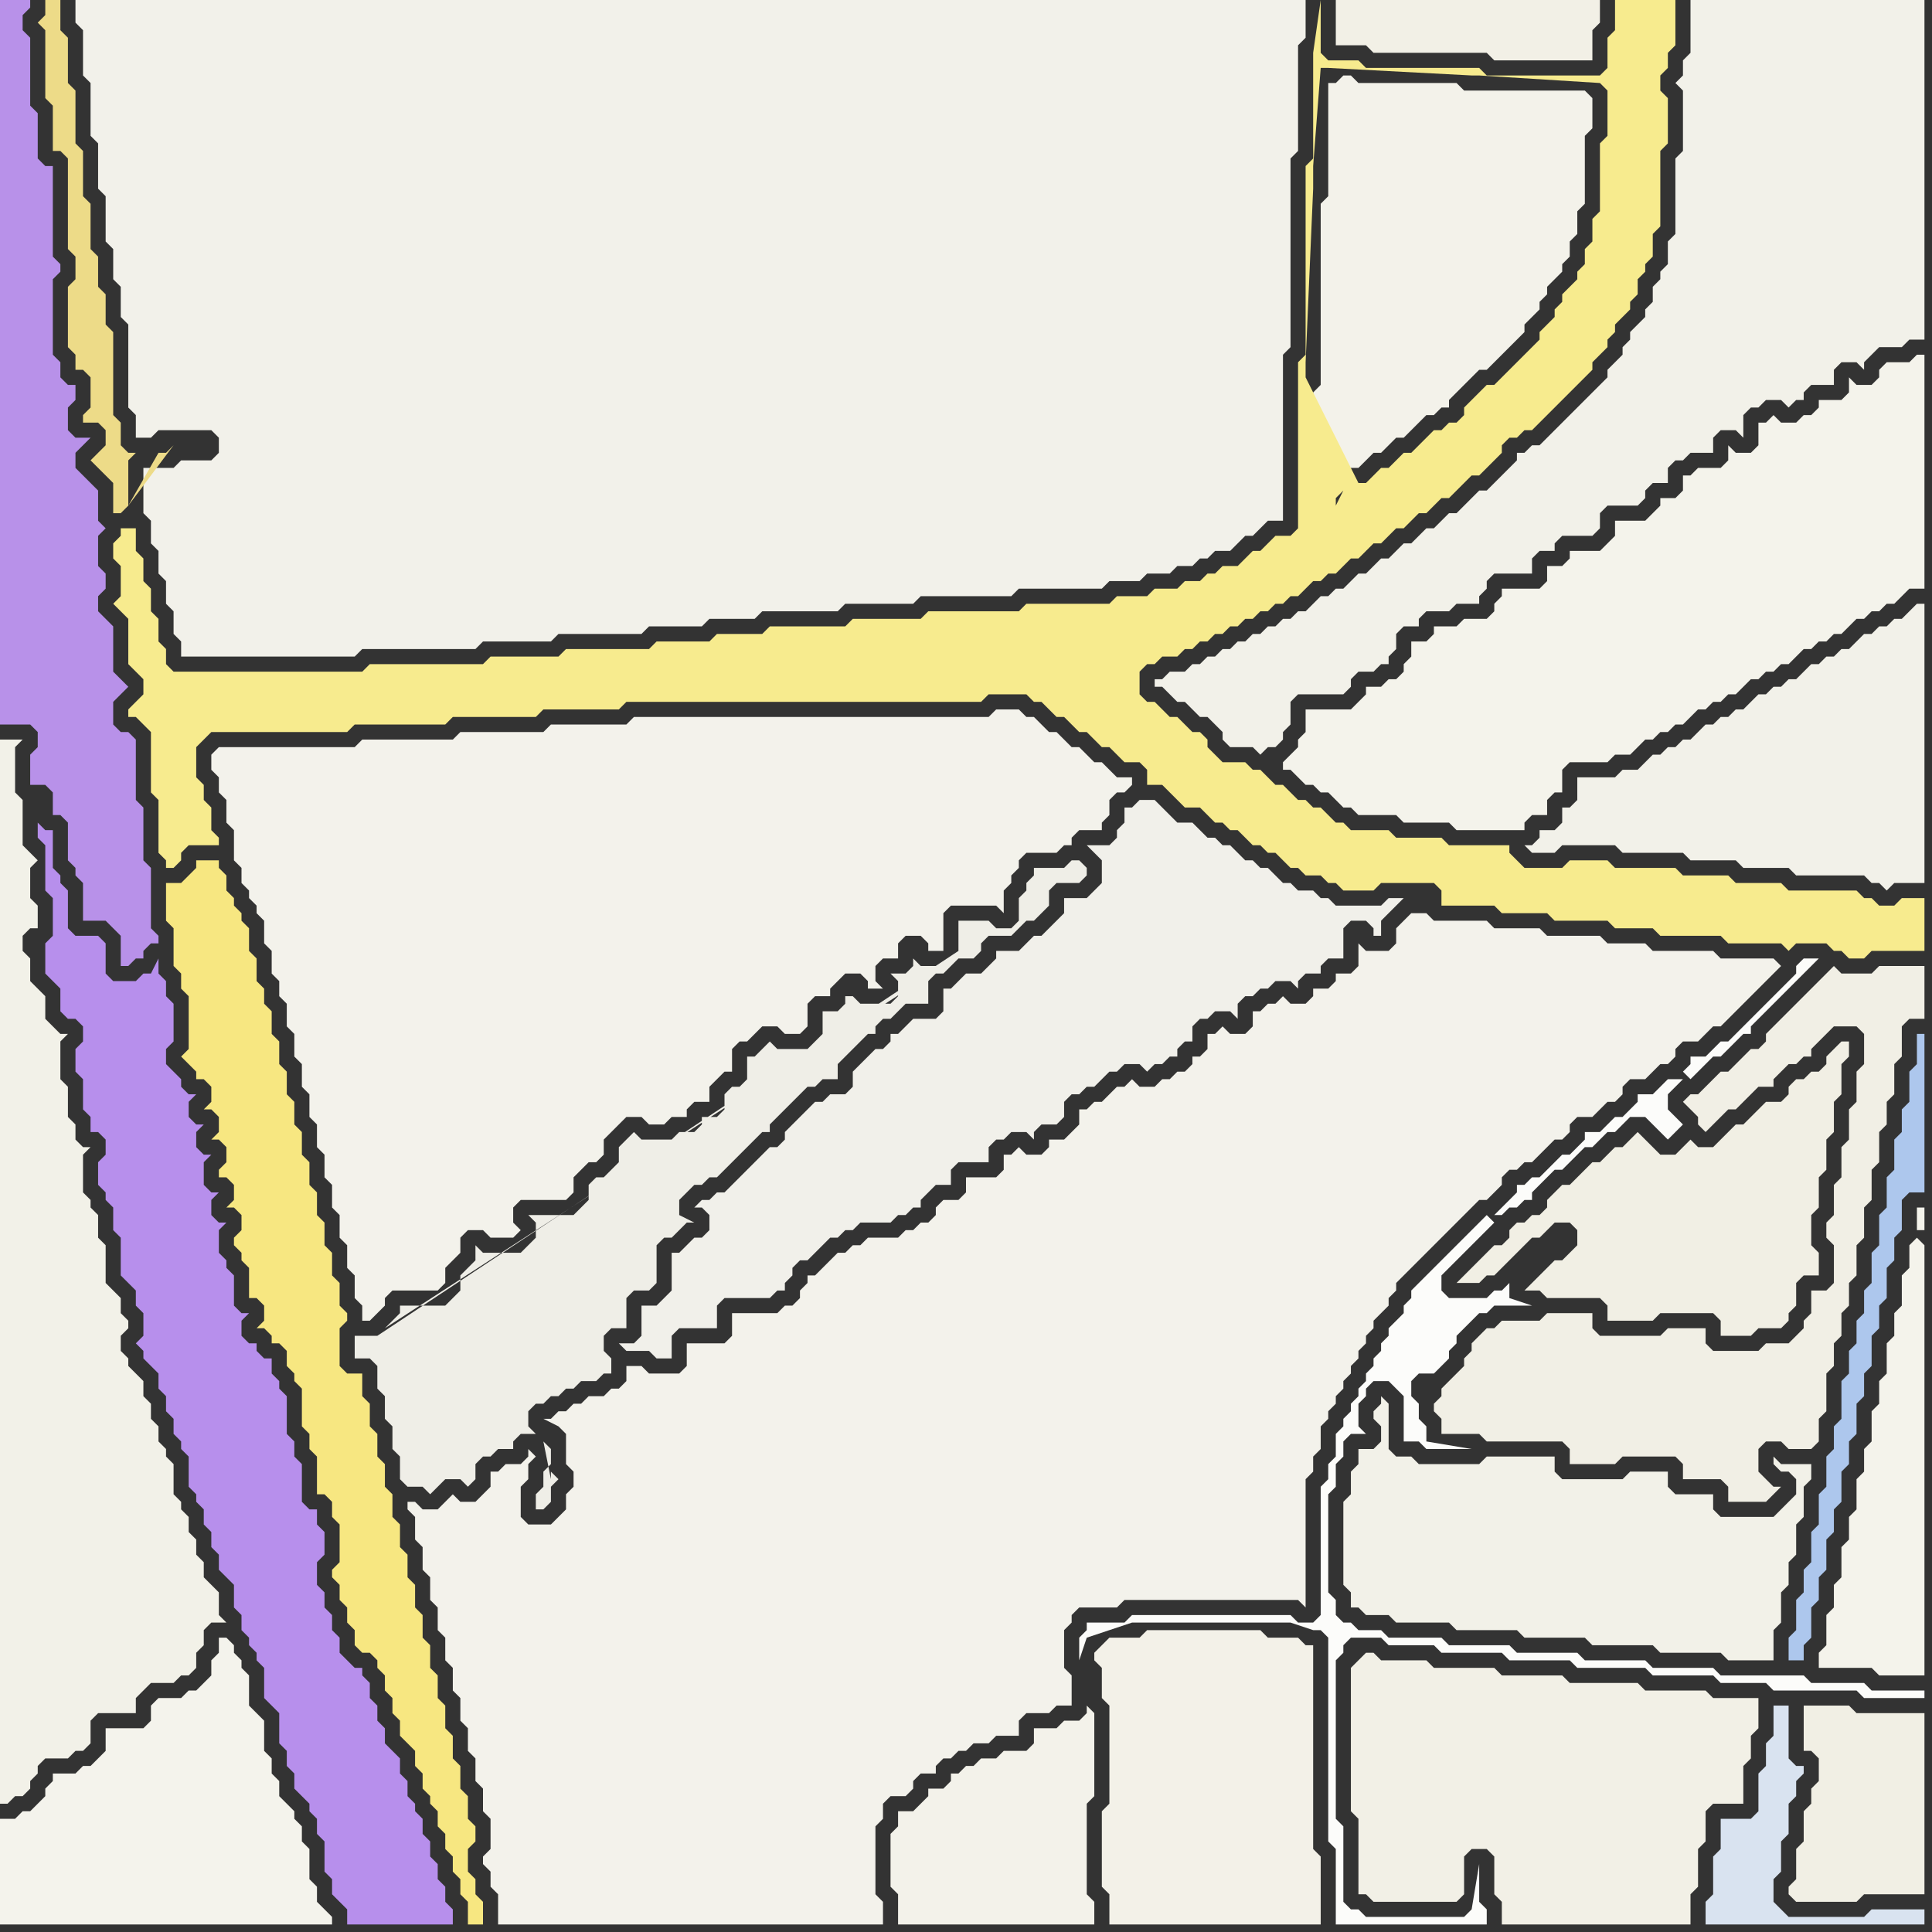 <svg width="256" height="256" xmlns="http://www.w3.org/2000/svg"><rect width="100%" height="100%" fill="#333333" stroke="none"/><script> 
var tempColor;
function hoverPath(evt){
obj = evt.target;
tempColor = obj.getAttribute("fill");
obj.setAttribute("fill","red");
//alert(tempColor);
//obj.setAttribute("stroke","red");}
function recoverPath(evt){
obj = evt.target;
obj.setAttribute("fill", tempColor);
//obj.setAttribute("stroke", tempColor);
}</script><path onmouseover="hoverPath(evt)" onmouseout="recoverPath(evt)" fill="rgb(244,243,236)" d="M  3,240l 0,0 -1,1 -2,0 0,14 44,0 0,-1 -1,-1 0,0 -1,-1 0,-2 -1,-1 0,-4 -1,-1 0,-2 -1,-1 0,-1 -1,-1 -1,-1 0,-2 -1,-1 0,-2 -1,-1 0,-4 -1,-1 -1,-1 0,-4 -1,-1 0,-1 -1,-1 0,-1 -1,-1 -1,0 0,2 -1,1 0,2 -1,1 -1,1 -1,0 -1,1 -3,0 -1,1 0,2 -1,1 -5,0 0,3 -1,1 -1,1 -1,0 -1,1 -3,0 0,1 -1,1 0,1 -1,1 -1,1Z"/>
<path onmouseover="hoverPath(evt)" onmouseout="recoverPath(evt)" fill="rgb(242,241,234)" d="M  19,64l 0,4 1,1 0,3 1,1 0,3 1,1 0,3 1,1 0,3 1,1 0,2 23,0 1,-1 15,0 1,-1 9,0 1,-1 11,0 1,-1 7,0 1,-1 6,0 1,-1 10,0 1,-1 9,0 1,-1 12,0 1,-1 11,0 1,-1 4,0 1,-1 3,0 1,-1 2,0 1,-1 1,0 1,-1 2,0 1,-1 1,-1 1,0 1,-1 1,-1 2,0 0,-22 1,-1 0,-25 1,-1 0,-14 1,-1 0,-5 -163,0 0,3 1,1 0,6 1,1 0,7 1,1 0,6 1,1 0,6 1,1 0,4 1,1 0,4 1,1 0,11 1,1 0,3 2,0 1,-1 7,0 1,1 0,2 -1,1 -4,0 -1,1 -4,0Z"/>
<path onmouseover="hoverPath(evt)" onmouseout="recoverPath(evt)" fill="rgb(241,240,234)" d="M  113,144l -1,1 -2,0 -1,1 -1,0 -1,1 -1,1 -1,1 -1,1 0,1 -1,1 -1,0 -1,1 -1,1 -1,1 -1,1 -1,1 -1,1 -1,0 -1,1 -1,0 -1,1 1,0 1,1 0,2 -1,1 -1,0 -2,2 -1,0 0,5 -1,1 -1,1 -2,0 0,4 -1,1 -2,0 1,1 3,0 1,1 2,0 0,-3 1,-1 5,0 0,-3 1,-1 6,0 1,-1 1,0 0,-1 1,-1 0,-1 1,-1 1,0 1,-1 2,-2 1,0 1,-1 1,0 1,-1 4,0 1,-1 1,0 1,-1 1,0 0,-1 1,-1 1,-1 2,0 0,-2 1,-1 4,0 0,-2 1,-1 1,0 1,-1 2,0 1,1 0,-1 1,-1 2,0 1,-1 0,-2 1,-1 1,0 1,-1 1,0 1,-1 1,-1 1,0 1,-1 2,0 1,1 1,-1 1,0 1,-1 1,0 0,-1 1,-1 1,0 0,-2 1,-1 1,0 1,-1 2,0 1,1 0,-2 1,-1 1,0 1,-1 1,0 1,-1 2,0 1,1 0,-1 1,-1 2,0 0,-1 1,-1 2,0 0,-4 1,-1 2,0 1,1 0,1 1,0 0,-2 1,-1 1,-1 1,-1 -2,0 -1,1 -6,0 -1,-1 -1,0 -1,-1 -2,0 -1,-1 -1,0 -1,-1 -1,-1 -1,0 -1,-1 -1,0 -1,-1 -1,-1 -1,0 -1,-1 -1,0 -1,-1 -1,-1 -2,0 -1,-1 -1,-1 -1,-1 -2,0 -1,1 -1,0 0,2 -1,1 0,1 -1,1 -3,0 1,1 0,0 1,1 0,3 -1,1 -1,1 -3,0 0,2 -1,1 -1,1 -1,1 -1,0 -1,1 -1,1 -3,0 0,1 -1,1 -1,1 -2,0 -2,2 -1,0 0,3 -1,1 -3,0 -2,2 -1,0 0,1 -1,1 -1,0 -1,1 -1,1 -1,1Z"/>
<path onmouseover="hoverPath(evt)" onmouseout="recoverPath(evt)" fill="rgb(252,252,250)" d="M  199,160l 0,0 -1,1 1,0 1,-1 1,0 1,-1 1,0 0,-1 3,-3 1,0 3,-3 1,0 1,-1 1,-1 1,0 1,-1 1,-1 2,0 1,1 1,1 1,1 1,-1 0,0 1,-1 -1,-1 0,0 -1,-1 0,-2 1,-1 1,-1 -2,0 -1,1 -1,1 -2,0 0,1 -1,1 -1,1 -1,0 -1,1 -1,1 -2,0 0,1 -1,1 -1,1 -1,0 -1,1 -1,1 -1,1 -1,0 -1,1 -1,0 0,1 -1,1 -1,1 24,-18 1,1 0,0 1,-1 0,0 1,-1 1,-1 1,0 1,-1 1,-1 1,-1 1,0 0,-1 1,-1 1,-1 1,-1 1,-1 1,-1 1,-1 1,-1 1,-1 1,-1 -2,0 -1,1 0,1 -1,1 -1,1 -1,1 -1,1 -1,1 -1,1 -1,1 -1,1 -1,1 -1,0 -1,1 -1,1 -2,0 0,1 -1,1 -24,18 -1,2 -1,-1 0,0 -1,1 0,0 -1,1 -1,1 -1,1 -1,1 -1,1 -1,1 -1,1 -1,1 -1,1 0,1 -1,1 0,1 -1,1 -1,1 0,1 -1,1 0,1 -1,1 0,1 -1,1 0,1 -1,1 0,1 -1,1 0,1 -1,1 0,1 -1,1 0,3 -1,1 0,2 -1,1 0,17 -1,1 -2,0 -1,-1 -21,0 -1,1 -5,0 0,1 -1,1 0,3 1,-3 6,-2 21,0 3,1 1,0 1,1 0,27 1,1 0,10 20,0 0,-2 -1,-1 0,-5 -1,6 0,0 -1,1 -13,0 -1,-1 -1,0 -1,-1 0,-10 -1,-1 0,-21 1,-1 0,-1 1,-1 4,0 1,1 6,0 1,1 8,0 1,1 8,0 1,1 9,0 1,1 8,0 1,1 6,0 1,1 11,0 1,1 8,0 0,-1 -7,0 -1,-1 -7,0 -1,-1 -11,0 -1,-1 -8,0 -1,-1 -8,0 -1,-1 -8,0 -1,-1 -8,0 -1,-1 -7,0 -1,-1 -3,0 -1,-1 -1,0 -1,-1 0,-2 -1,-1 0,-13 1,-1 0,-3 1,-1 0,-2 1,-1 2,0 -1,-1 0,-3 1,-1 0,-1 1,-1 2,0 1,1 1,1 0,6 2,0 1,1 6,0 -6,-1 0,-2 -1,-1 0,-2 -1,-1 0,-2 1,-1 2,0 1,-1 1,-1 0,-1 1,-1 0,-1 1,-1 1,-1 1,-1 1,0 1,-1 5,0 -3,-1 0,-2 1,-1 1,-1 -3,3 -1,0 -1,1 -5,0 -1,-1 0,-2 3,-3 1,-1 1,-1 1,-1 1,-1 1,-2Z"/>
<path onmouseover="hoverPath(evt)" onmouseout="recoverPath(evt)" fill="rgb(244,243,235)" d="M  254,164l 0,0 -1,1 0,3 -1,1 0,4 -1,1 0,3 -1,1 0,4 -1,1 0,3 -1,1 0,4 -1,1 0,3 -1,1 0,4 -1,1 0,3 -1,1 0,4 -1,1 0,3 -1,1 0,4 -1,1 0,2 7,0 1,1 6,0 0,-57 -1,-1 1,-1 0,-3 -1,0 0,3 1,0 -1,1Z"/>
<path onmouseover="hoverPath(evt)" onmouseout="recoverPath(evt)" fill="rgb(184,145,233)" d="M  9,109l 0,5 1,1 0,1 1,1 0,5 3,0 1,1 1,1 0,4 1,0 1,-1 1,0 0,-1 1,-1 1,0 0,-1 -1,-1 0,-8 -1,-1 0,-7 -1,-1 0,-8 -1,-1 -1,0 -1,-1 0,-3 1,-1 1,-1 -1,-1 -1,-1 0,-6 -1,-1 -1,-1 0,-2 1,-1 0,-2 -1,-1 0,-4 1,-1 -1,-1 0,-4 -1,-1 -1,-1 -1,-1 0,-2 1,-1 1,-1 -2,0 -1,-1 0,-3 1,-1 0,-2 -1,0 -1,-1 0,-2 -1,-1 0,-10 1,-1 0,-1 -1,-1 0,-12 -1,0 -1,-1 0,-6 -1,-1 0,-9 -1,-1 0,-2 1,-1 0,-1 -4,0 0,96 4,0 1,1 0,2 -1,1 0,4 2,0 1,1 0,3 1,0 1,1Z"/>
<path onmouseover="hoverPath(evt)" onmouseout="recoverPath(evt)" fill="rgb(243,242,235)" d="M  30,106l 0,3 1,1 0,4 1,1 0,2 1,1 0,1 1,1 0,1 1,1 0,3 1,1 0,3 1,1 0,2 1,1 0,3 1,1 0,3 1,1 0,3 1,1 0,3 1,1 0,3 1,1 0,3 1,1 0,3 1,1 0,3 1,1 0,3 1,1 0,3 1,1 0,2 1,0 1,-1 0,0 1,-1 0,-1 1,-1 6,0 1,-1 0,-2 1,-1 1,-1 0,-2 1,-1 2,0 1,1 3,0 1,-1 -1,-1 0,-2 1,-1 6,0 1,-1 0,-2 1,-1 1,-1 1,0 1,-1 0,-2 1,-1 1,-1 1,-1 2,0 1,1 2,0 1,-1 2,0 0,-1 1,-1 2,0 0,-2 1,-1 1,-1 1,0 0,-3 1,-1 1,0 2,-2 2,0 1,1 2,0 1,-1 0,-3 1,-1 2,0 0,-1 2,-2 2,0 1,1 0,1 2,0 -1,-1 0,-2 1,-1 2,0 0,-2 1,-1 2,0 1,1 0,1 2,0 0,-5 1,-1 6,0 1,1 0,-3 1,-1 0,-1 1,-1 0,-1 1,-1 4,0 1,-1 1,0 0,-1 1,-1 3,0 0,-1 1,-1 0,-2 1,-1 1,0 1,-1 0,-1 -2,0 -1,-1 -1,-1 -1,0 -1,-1 -1,-1 -1,0 -1,-1 -1,-1 -1,0 -1,-1 -1,-1 -1,0 -1,-1 -3,0 -1,1 -47,0 -1,1 -10,0 -1,1 -11,0 -1,1 -12,0 -1,1 -18,0 -1,1 0,2 1,1 0,2 1,1Z"/>
<path onmouseover="hoverPath(evt)" onmouseout="recoverPath(evt)" fill="rgb(244,243,235)" d="M  170,101l 0,1 1,0 1,1 1,1 1,0 1,1 1,0 1,1 1,1 1,0 1,1 5,0 1,1 6,0 1,1 9,0 0,-1 1,-1 2,0 0,-2 1,-1 1,0 0,-3 1,-1 5,0 1,-1 2,0 1,-1 1,-1 1,0 1,-1 1,0 1,-1 1,0 1,-1 1,-1 1,0 1,-1 1,0 1,-1 1,0 1,-1 1,-1 1,0 1,-1 1,0 1,-1 1,0 2,-2 1,0 1,-1 1,0 1,-1 1,0 1,-1 1,-1 1,0 1,-1 1,0 1,-1 1,0 1,-1 1,-1 2,0 0,-31 -1,0 -1,1 -3,0 -1,1 0,1 -1,1 -2,0 -1,-1 0,2 -1,1 -3,0 0,1 -1,1 -1,0 -1,1 -2,0 -1,-1 -1,1 -1,0 0,3 -1,1 -2,0 -1,-1 0,2 -1,1 -3,0 -1,1 -1,0 0,2 -1,1 -2,0 0,1 -1,1 -1,1 -4,0 0,2 -1,1 -1,1 -4,0 0,1 -1,1 -2,0 0,2 -1,1 -5,0 0,1 -1,1 0,1 -1,1 -3,0 -1,1 -3,0 0,1 -1,1 -2,0 0,2 -1,1 0,1 -1,1 -1,0 -1,1 -2,0 0,1 -1,1 -1,1 -6,0 0,3 -1,1 0,1 -2,2Z"/>
<path onmouseover="hoverPath(evt)" onmouseout="recoverPath(evt)" fill="rgb(243,242,234)" d="M  176,13l 0,13 -1,1 0,24 -1,1 0,15 1,0 0,-2 1,-1 1,-1 1,0 1,-1 1,0 1,-1 1,-1 1,0 1,-1 1,-1 1,0 1,-1 1,-1 1,-1 1,0 1,-1 1,0 0,-1 1,-1 1,-1 1,-1 1,-1 1,0 2,-2 1,-1 1,-1 1,-1 0,-1 1,-1 1,-1 0,-1 1,-1 0,-1 1,-1 1,-1 0,-1 1,-1 0,-2 1,-1 0,-3 1,-1 0,-9 1,-1 0,-4 -1,-1 -16,0 -1,-1 -13,0 -1,-1 -1,0 -1,1 -1,0Z"/>
<path onmouseover="hoverPath(evt)" onmouseout="recoverPath(evt)" fill="rgb(242,240,230)" d="M  178,0l -1,0 0,6 4,0 1,1 15,0 1,1 13,0 0,-4 1,-1 0,-3Z"/>
<path onmouseover="hoverPath(evt)" onmouseout="recoverPath(evt)" fill="rgb(242,241,232)" d="M  181,192l -1,0 0,2 -1,1 0,3 -1,1 0,11 1,1 0,2 1,0 1,1 3,0 1,1 7,0 1,1 8,0 1,1 8,0 1,1 8,0 1,1 8,0 1,1 6,0 0,-4 1,-1 0,-4 1,-1 0,-3 1,-1 0,-4 1,-1 0,-4 1,-1 0,-2 -4,0 -1,-1 0,1 1,1 1,0 1,1 0,2 -1,1 -1,1 -1,1 -7,0 -1,-1 0,-2 -5,0 -1,-1 0,-2 -5,0 -1,1 -8,0 -1,-1 0,-2 -9,0 -1,1 -8,0 -1,-1 -2,0 -1,-1 0,-6 -1,-1 0,1 -1,1 0,1 1,1 0,2 -1,1Z"/>
<path onmouseover="hoverPath(evt)" onmouseout="recoverPath(evt)" fill="rgb(241,239,229)" d="M  198,176l -1,0 -1,1 -1,1 0,1 -1,1 0,1 -2,2 -1,1 0,1 -1,1 0,1 1,1 0,2 5,0 1,1 10,0 1,1 0,2 6,0 1,-1 7,0 1,1 0,2 5,0 1,1 0,2 5,0 1,-1 0,0 1,-1 -1,0 -1,-1 0,0 -1,-1 0,-3 1,-1 2,0 1,1 3,0 1,-1 0,-3 1,-1 0,-5 1,-1 0,-3 1,-1 0,-3 1,-1 0,-3 1,-1 0,-4 1,-1 0,-4 1,-1 0,-4 1,-1 0,-4 1,-1 0,-3 1,-1 0,-4 1,-1 0,-4 1,-1 2,0 0,-7 -6,0 -1,1 -4,0 -1,-1 -4,4 -1,1 -3,3 -1,1 0,1 -1,1 -1,0 -1,1 -1,1 -1,1 -1,0 -1,1 -1,1 -1,1 -1,0 -1,1 1,1 0,0 1,1 0,1 1,1 1,-1 0,0 1,-1 1,-1 1,0 1,-1 1,-1 1,-1 2,0 0,-1 1,-1 1,-1 1,0 1,-1 1,0 0,-1 1,-1 1,-1 1,-1 3,0 1,1 0,4 -1,1 0,4 -1,1 0,4 -1,1 0,4 -1,1 0,4 -1,1 0,2 1,1 0,5 -1,1 -2,0 0,3 -1,1 0,1 -1,1 -1,1 -3,0 -1,1 -6,0 -1,-1 0,-2 -5,0 -1,1 -8,0 -1,-1 0,-2 -6,0 -1,1 -5,0 -1,1Z"/>
<path onmouseover="hoverPath(evt)" onmouseout="recoverPath(evt)" fill="rgb(242,241,232)" d="M  0,214l 0,25 1,0 1,-1 1,0 1,-1 0,-1 1,-1 0,-1 1,-1 3,0 1,-1 1,0 1,-1 0,-3 1,-1 5,0 0,-2 1,-1 1,-1 3,0 1,-1 1,0 1,-1 0,-2 1,-1 0,-2 1,-1 2,0 -1,-1 0,-3 -1,-1 -1,-1 0,-2 -1,-1 0,-2 -1,-1 0,-2 -1,-1 0,-1 -1,-1 0,-4 -1,-1 0,-1 -1,-1 0,-2 -1,-1 0,-2 -1,-1 0,-2 -1,-1 -1,-1 0,-1 -1,-1 0,-2 1,-1 0,-1 -1,-1 0,-2 -1,-1 -1,-1 0,-5 -1,-1 0,-3 -1,-1 0,-1 -1,-1 0,-5 1,-1 -1,0 -1,-1 0,-2 -1,-1 0,-4 -1,-1 0,-5 1,-1 -1,0 -1,-1 0,0 -1,-1 0,-3 -1,-1 -1,-1 0,-3 -1,-1 0,-2 1,-1 1,0 0,-3 -1,-1 0,-4 1,-1 -1,-1 -1,-1 0,-6 -1,-1 0,-6 1,-1 -3,0Z"/>
<path onmouseover="hoverPath(evt)" onmouseout="recoverPath(evt)" fill="rgb(247,231,129)" d="M  26,114l 0,1 -1,1 -1,1 -2,0 0,5 1,1 0,5 1,1 0,2 1,1 0,7 -1,1 1,1 1,1 0,1 1,0 1,1 0,2 -1,1 1,0 1,1 0,2 -1,1 1,0 1,1 0,2 -1,1 0,1 1,0 1,1 0,2 -1,1 1,0 1,1 0,2 -1,1 0,1 1,1 0,1 1,1 0,4 1,0 1,1 0,2 -1,1 1,0 1,1 0,1 1,0 1,1 0,2 1,1 0,1 1,1 0,5 1,1 0,2 1,1 0,5 1,0 1,1 0,2 1,1 0,5 -1,1 0,1 1,1 0,2 1,1 0,2 1,1 0,2 1,1 1,0 1,1 0,1 1,1 0,2 1,1 0,2 1,1 0,2 2,2 0,2 1,1 0,2 1,1 0,1 1,1 0,2 1,1 0,2 1,1 0,2 1,1 0,2 1,1 0,3 2,0 0,-3 -1,-1 0,-2 -1,-1 0,-3 1,-1 0,-2 -1,-1 0,-3 -1,-1 0,-3 -1,-1 0,-3 -1,-1 0,-3 -1,-1 0,-3 -1,-1 0,-3 -1,-1 0,-3 -1,-1 0,-3 -1,-1 0,-3 -1,-1 0,-3 -1,-1 0,-3 -1,-1 0,-3 -1,-1 0,-3 -1,-1 0,-3 -1,-1 0,-3 -2,0 -1,-1 0,-5 1,-1 0,-1 -1,-1 0,-3 -1,-1 0,-3 -1,-1 0,-3 -1,-1 0,-3 -1,-1 0,-3 -1,-1 0,-3 -1,-1 0,-3 -1,-1 0,-3 -1,-1 0,-3 -1,-1 0,-3 -1,-1 0,-2 -1,-1 0,-3 -1,-1 0,-3 -1,-1 0,-1 -1,-1 0,-1 -1,-1 0,-2 -1,-1 0,-1Z"/>
<path onmouseover="hoverPath(evt)" onmouseout="recoverPath(evt)" fill="rgb(239,238,231)" d="M  50,177l -3,0 0,3 2,0 1,1 0,3 1,1 0,3 1,1 0,3 1,1 0,3 1,1 2,0 1,1 1,-1 0,0 1,-1 2,0 1,1 1,-1 0,-2 1,-1 1,0 1,-1 2,0 0,-1 1,-1 2,0 -1,-1 0,-2 1,-1 1,0 1,-1 1,0 1,-1 1,0 1,-1 2,0 1,-1 1,0 0,-2 -1,-1 0,-2 1,-1 2,0 0,-4 1,-1 2,0 1,-1 0,-5 1,-1 1,0 1,-1 1,-1 1,0 -2,-1 0,-2 1,-1 1,-1 1,0 1,-1 1,0 1,-1 1,-1 1,-1 2,-2 1,-1 1,0 0,-1 1,-1 2,-2 1,-1 1,-1 1,0 1,-1 2,0 0,-2 1,-1 1,-1 1,-1 1,-1 1,0 0,-1 1,-1 1,0 1,-1 1,-1 3,0 0,-3 1,-1 1,0 1,-1 1,-1 2,0 1,-1 0,-1 1,-1 3,0 1,-1 1,-1 1,0 1,-1 1,-1 0,-2 1,-1 3,0 1,-1 0,-1 -1,-1 -1,0 -1,1 -4,0 0,1 -1,1 0,1 -1,1 0,3 -1,1 -2,0 -1,-1 -4,0 0,4 -77,51 75,-49 -3,0 -1,-1 0,1 -1,1 -2,0 1,1 0,2 -1,1 -4,0 -1,-1 -1,0 0,1 -1,1 -2,0 0,3 -1,1 -1,1 -4,0 -1,-1 -1,1 0,0 -1,1 -1,0 0,3 -1,1 -1,0 -1,1 0,2 -1,1 -2,0 0,1 -1,1 -2,0 -1,1 -4,0 -1,-1 -1,1 0,0 -1,1 0,2 -1,1 -1,1 -1,0 -1,1 0,2 -1,1 -1,1 -6,0 1,1 0,2 -1,1 -1,1 -5,0 -1,-1 0,2 -1,1 -1,1 0,2 -1,1 -1,1 -6,0 0,1 -2,2 74,-48 -75,49 22,14 1,1 0,2 -1,1 0,2 -1,1 0,2 1,0 1,-1 0,-2 1,-1 -1,-1 0,1 -1,-5 -22,-14Z"/>
<path onmouseover="hoverPath(evt)" onmouseout="recoverPath(evt)" fill="rgb(242,241,233)" d="M  154,90l -1,0 0,1 1,0 1,1 1,1 1,0 1,1 1,1 1,0 1,1 1,1 0,1 1,1 3,0 1,1 1,-1 1,0 1,-1 0,-1 1,-1 0,-3 1,-1 6,0 1,-1 0,-1 1,-1 2,0 1,-1 1,0 0,-1 1,-1 0,-2 1,-1 2,0 0,-1 1,-1 3,0 1,-1 3,0 0,-1 1,-1 0,-1 1,-1 5,0 0,-2 1,-1 2,0 0,-1 1,-1 4,0 1,-1 0,-2 1,-1 4,0 1,-1 0,-1 1,-1 2,0 0,-2 1,-1 1,0 1,-1 3,0 0,-2 1,-1 2,0 1,1 0,-3 1,-1 1,0 1,-1 2,0 1,1 1,-1 1,0 0,-1 1,-1 3,0 0,-2 1,-1 2,0 1,1 0,-1 1,-1 1,-1 3,0 1,-1 2,0 0,-45 -31,0 0,7 -1,1 0,2 -1,1 1,1 0,8 -1,1 0,10 -1,1 0,3 -1,1 0,1 -1,1 0,2 -1,1 0,1 -1,1 -1,1 0,1 -1,1 0,1 -1,1 -1,1 0,1 -1,1 -1,1 -1,1 -1,1 -1,1 -1,1 -1,1 -1,1 -1,1 -1,0 -1,1 -1,0 0,1 -1,1 -1,1 -1,1 -1,1 -1,0 -1,1 -1,1 -1,1 -1,0 -1,1 -1,1 -1,0 -1,1 -1,1 -1,0 -1,1 -1,1 -1,0 -1,1 -1,1 -1,0 -1,1 -1,1 -1,0 -1,1 -1,0 -1,1 -1,1 -1,0 -1,1 -1,0 -1,1 -1,0 -1,1 -1,0 -1,1 -1,0 -1,1 -1,0 -1,1 -1,0 -1,1 -1,0 -1,1 -2,0 -1,1Z"/>
<path onmouseover="hoverPath(evt)" onmouseout="recoverPath(evt)" fill="rgb(242,240,230)" d="M  180,220l 0,0 -1,1 0,19 1,1 0,10 1,0 1,1 11,0 1,-1 0,-5 1,-1 2,0 1,1 0,5 1,1 0,3 25,0 0,-4 1,-1 0,-5 1,-1 0,-4 1,-1 4,0 0,-5 1,-1 0,-3 1,-1 0,-4 -6,0 -1,-1 -8,0 -1,-1 -9,0 -1,-1 -8,0 -1,-1 -8,0 -1,-1 -6,0 -1,-1 -1,0 -1,1Z"/>
<path onmouseover="hoverPath(evt)" onmouseout="recoverPath(evt)" fill="rgb(241,239,228)" d="M  240,238l 0,1 -1,1 0,4 -1,1 0,4 -1,1 0,1 1,1 8,0 1,-1 8,0 0,-24 -9,0 -1,-1 -6,0 0,6 1,0 1,1 0,3 -1,1Z"/>
<path onmouseover="hoverPath(evt)" onmouseout="recoverPath(evt)" fill="rgb(173,199,237)" d="M  253,142l 0,4 -1,1 0,3 -1,1 0,4 -1,1 0,4 -1,1 0,4 -1,1 0,4 -1,1 0,3 -1,1 0,3 -1,1 0,3 -1,1 0,5 -1,1 0,3 -1,1 0,4 -1,1 0,4 -1,1 0,4 -1,1 0,3 -1,1 0,4 -1,1 0,3 2,0 0,-2 1,-1 0,-4 1,-1 0,-3 1,-1 0,-4 1,-1 0,-3 1,-1 0,-4 1,-1 0,-3 1,-1 0,-4 1,-1 0,-3 1,-1 0,-4 1,-1 0,-3 1,-1 0,-4 1,-1 0,-3 1,-1 0,-4 1,-1 2,0 0,-21 -1,0 0,4 -1,1Z"/>
<path onmouseover="hoverPath(evt)" onmouseout="recoverPath(evt)" fill="rgb(183,143,236)" d="M  9,123l 0,-5 -1,-1 0,-1 -1,-1 0,-5 -1,0 -1,-1 0,2 1,1 0,6 1,1 0,5 -1,1 0,4 1,1 1,1 0,3 1,1 1,0 1,1 0,2 -1,1 0,3 1,1 0,4 1,1 0,2 1,0 1,1 0,2 -1,1 0,3 1,1 0,1 1,1 0,3 1,1 0,5 1,1 1,1 0,2 1,1 0,3 -1,1 1,1 0,1 1,1 1,1 0,2 1,1 0,2 1,1 0,2 1,1 0,1 1,1 0,4 1,1 0,1 1,1 0,2 1,1 0,2 1,1 0,2 1,1 1,1 0,3 1,1 0,2 1,1 0,1 1,1 0,1 1,1 0,4 1,1 1,1 0,4 1,1 0,2 1,1 0,2 1,1 1,1 0,1 1,1 0,2 1,1 0,4 1,1 0,2 2,2 0,2 14,0 0,-2 -1,-1 0,-2 -1,-1 0,-2 -1,-1 0,-2 -1,-1 0,-2 -1,-1 0,-1 -1,-1 0,-2 -1,-1 0,-2 -1,-1 -1,-1 0,-2 -1,-1 0,-2 -1,-1 0,-2 -1,-1 0,-1 -1,0 -1,-1 -1,-1 0,-2 -1,-1 0,-2 -1,-1 0,-2 -1,-1 0,-3 1,-1 0,-3 -1,-1 0,-2 -1,0 -1,-1 0,-5 -1,-1 0,-2 -1,-1 0,-5 -1,-1 0,-1 -1,-1 0,-2 -1,0 -1,-1 0,-1 -1,0 -1,-1 0,-2 1,-1 -1,0 -1,-1 0,-4 -1,-1 0,-1 -1,-1 0,-3 1,-1 -1,0 -1,-1 0,-2 1,-1 -1,0 -1,-1 0,-3 1,-1 -1,0 -1,-1 0,-2 1,-1 -1,0 -1,-1 0,-2 1,-1 -1,0 -1,-1 0,-1 -1,-1 -1,-1 0,-2 1,-1 0,-5 -1,-1 0,-2 -1,-1 0,-2 -1,2 -1,0 -1,1 -3,0 -1,-1 0,-4 -1,-1 -3,0 -1,-1Z"/>
<path onmouseover="hoverPath(evt)" onmouseout="recoverPath(evt)" fill="rgb(237,219,136)" d="M  17,67l 0,-6 1,-1 -1,0 -1,-1 0,-3 -1,-1 0,-11 -1,-1 0,-4 -1,-1 0,-4 -1,-1 0,-6 -1,-1 0,-6 -1,-1 0,-7 -1,-1 0,-6 -1,-1 0,-4 -2,0 0,2 -1,1 1,1 0,9 1,1 0,6 1,0 1,1 0,12 1,1 0,3 -1,1 0,8 1,1 0,2 1,0 1,1 0,4 -1,1 0,1 2,0 1,1 0,2 -1,1 -1,1 1,1 0,0 1,1 1,1 0,4 1,0 1,-1 4,-7 1,0 1,-1Z"/>
<path onmouseover="hoverPath(evt)" onmouseout="recoverPath(evt)" fill="rgb(247,235,142)" d="M  48,89l -25,0 -1,-1 0,-2 -1,-1 0,-3 -1,-1 0,-3 -1,-1 0,-3 -1,-1 0,-3 -2,0 0,1 -1,1 0,2 1,1 0,4 -1,1 1,1 1,1 0,6 1,1 1,1 0,2 -1,1 -1,1 0,1 1,0 1,1 1,1 0,8 1,1 0,7 1,1 0,1 1,0 1,-1 0,-1 1,-1 4,0 0,-1 -1,-1 0,-3 -1,-1 0,-2 -1,-1 0,-4 1,-1 1,-1 18,0 1,-1 12,0 1,-1 11,0 1,-1 10,0 1,-1 47,0 1,-1 5,0 1,1 1,0 1,1 1,1 1,0 1,1 1,1 1,0 2,2 1,0 1,1 1,1 2,0 1,1 0,2 2,0 1,1 1,1 1,1 2,0 1,1 1,1 1,0 1,1 1,0 1,1 1,1 1,0 1,1 1,0 1,1 1,1 1,0 1,1 2,0 1,1 1,0 1,1 4,0 1,-1 7,0 1,1 0,2 7,0 1,1 6,0 1,1 7,0 1,1 5,0 1,1 8,0 1,1 7,0 1,1 1,-1 4,0 1,1 1,0 1,1 2,0 1,-1 7,0 0,-7 -3,0 -1,1 -2,0 -1,-1 -1,0 -1,-1 -9,0 -1,-1 -6,0 -1,-1 -6,0 -1,-1 -8,0 -1,-1 -5,0 -1,1 -5,0 -1,-1 -1,-1 0,-1 -8,0 -1,-1 -6,0 -1,-1 -5,0 -1,-1 -1,0 -1,-1 -1,-1 -1,0 -1,-1 -1,0 -1,-1 -1,-1 -1,0 -1,-1 -1,-1 -1,0 -1,-1 -3,0 -1,-1 -1,-1 0,-1 -1,-1 -1,0 -1,-1 -1,-1 -1,0 -1,-1 -1,-1 -1,0 -1,-1 0,-3 1,-1 1,0 1,-1 2,0 1,-1 1,0 1,-1 1,0 1,-1 1,0 1,-1 1,0 1,-1 1,0 1,-1 1,0 1,-1 1,0 1,-1 1,0 1,-1 1,-1 1,0 1,-1 1,0 1,-1 1,-1 1,0 1,-1 1,-1 1,0 1,-1 1,-1 1,0 1,-1 1,-1 1,0 1,-1 1,-1 1,0 1,-1 1,-1 1,-1 1,0 1,-1 2,-2 0,-1 1,-1 1,0 1,-1 1,0 1,-1 1,-1 2,-2 1,-1 1,-1 1,-1 1,-1 0,-1 1,-1 1,-1 0,-1 1,-1 0,-1 2,-2 0,-1 1,-1 0,-2 1,-1 0,-1 1,-1 0,-3 1,-1 0,-10 1,-1 0,-6 -1,-1 0,-2 1,-1 0,-2 1,-1 0,-6 -8,0 0,4 -1,1 0,4 -1,1 -15,0 -1,-1 -15,0 -1,-1 -4,0 -1,-1 0,-7 -1,7 0,14 -1,1 0,25 -1,1 0,22 -1,1 -2,0 -1,1 -1,1 -1,0 -1,1 -1,1 -2,0 -1,1 -1,0 -1,1 -2,0 -1,1 -3,0 -1,1 -4,0 -1,1 -11,0 -1,1 -12,0 -1,1 -9,0 -1,1 -10,0 -1,1 -6,0 -1,1 -7,0 -1,1 -11,0 -1,1 -9,0 -1,1 -15,0 -1,1 125,-20 3,0 1,-1 -4,1 -125,20 129,-22 0,-1 1,-1 -1,2 -129,22 125,-39 0,-2 1,-23 0,-3 1,-13 1,0 19,1 1,0 16,1 1,1 0,6 -1,1 0,9 -1,1 0,3 -1,1 0,2 -1,1 0,1 -2,2 0,1 -1,1 0,1 -1,1 -1,1 0,1 -1,1 -1,1 -1,1 -1,1 -1,1 -1,1 -1,0 -1,1 -1,1 -1,1 0,1 -1,1 -1,0 -1,1 -1,0 -1,1 -2,2 -1,0 -2,2 -1,0 -2,2 -1,0 -7,-14 -125,39Z"/>
<path onmouseover="hoverPath(evt)" onmouseout="recoverPath(evt)" fill="rgb(243,242,235)" d="M  60,221l 0,3 1,1 0,3 1,1 0,3 1,1 0,3 1,1 0,3 1,1 0,4 -1,1 0,1 1,1 0,2 1,1 0,4 51,0 0,-3 -1,-1 0,-9 1,-1 0,-2 1,-1 2,0 1,-1 0,-1 1,-1 2,0 0,-1 1,-1 1,0 1,-1 1,0 1,-1 2,0 1,-1 3,0 0,-2 1,-1 3,0 1,-1 2,0 0,-4 -1,-1 0,-5 1,-1 0,-1 1,-1 5,0 1,-1 23,0 1,1 0,-17 1,-1 0,-2 1,-1 0,-3 1,-1 0,-1 1,-1 0,-1 1,-1 0,-1 1,-1 0,-1 1,-1 0,-1 1,-1 0,-1 1,-1 0,-1 1,-1 1,-1 0,-1 1,-1 0,-1 4,-4 1,-1 1,-1 1,-1 1,-1 1,-1 1,-1 1,-1 1,0 1,-1 1,-1 0,-1 1,-1 1,0 1,-1 1,0 1,-1 1,-1 1,-1 1,0 1,-1 0,-1 1,-1 2,0 1,-1 1,-1 1,0 1,-1 0,-1 1,-1 2,0 1,-1 1,-1 1,0 1,-1 0,-1 1,-1 2,0 1,-1 1,-1 1,0 1,-1 4,-4 1,-1 1,-1 1,-1 -1,-1 -7,0 -1,-1 -8,0 -1,-1 -5,0 -1,-1 -7,0 -1,-1 -6,0 -1,-1 -7,0 -1,-1 -2,0 -1,1 0,0 -1,1 0,2 -1,1 -3,0 -1,-1 0,3 -1,1 -2,0 0,1 -1,1 -2,0 0,1 -1,1 -2,0 -1,-1 -1,1 -1,0 -1,1 -1,0 0,2 -1,1 -2,0 -1,-1 -1,1 -1,0 0,2 -1,1 -1,0 0,1 -1,1 -1,0 -1,1 -1,0 -1,1 -2,0 -1,-1 -1,1 -1,0 -1,1 -1,1 -1,0 -1,1 -1,0 0,2 -1,1 -1,1 -2,0 0,1 -1,1 -2,0 -1,-1 -1,1 -1,0 0,2 -1,1 -4,0 0,2 -1,1 -2,0 -1,1 0,1 -1,1 -1,0 -1,1 -1,0 -1,1 -4,0 -1,1 -1,0 -1,1 -1,0 -2,2 -1,1 -1,0 0,1 -1,1 0,1 -1,1 -1,0 -1,1 -6,0 0,3 -1,1 -5,0 0,3 -1,1 -4,0 -1,-1 -2,0 0,2 -1,1 -1,0 -1,1 -2,0 -1,1 -1,0 -1,1 -1,0 -1,1 -1,0 2,1 0,0 1,1 0,4 1,1 0,2 -1,1 0,2 -1,1 -1,1 -3,0 -1,-1 0,-4 1,-1 0,-2 1,-1 -1,-1 0,1 -1,1 -2,0 -1,1 -1,0 0,2 -1,1 -1,1 -2,0 -1,-1 -1,1 0,0 -1,1 -2,0 -1,-1 -1,0 0,1 1,1 0,3 1,1 0,3 1,1 0,3 1,1 0,3 1,1 0,3 1,1Z"/>
<path onmouseover="hoverPath(evt)" onmouseout="recoverPath(evt)" fill="rgb(243,242,234)" d="M  126,235l 0,1 -1,1 -2,0 0,1 -1,1 -1,1 -2,0 0,2 -1,1 0,7 1,1 0,4 26,0 0,-3 -1,-1 0,-12 1,-1 0,-11 -1,-1 0,1 -1,1 -2,0 -1,1 -3,0 0,2 -1,1 -3,0 -1,1 -2,0 -1,1 -1,0 -1,1Z"/>
<path onmouseover="hoverPath(evt)" onmouseout="recoverPath(evt)" fill="rgb(243,241,232)" d="M  146,218l -1,1 0,1 1,1 0,4 1,1 0,13 -1,1 0,10 1,1 0,4 28,0 0,-9 -1,-1 0,-27 -1,0 -1,-1 -4,0 -1,-1 -15,0 -1,1 -4,0 -1,1Z"/>
<path onmouseover="hoverPath(evt)" onmouseout="recoverPath(evt)" fill="rgb(242,241,233)" d="M  211,112l 3,0 1,1 8,0 1,1 6,0 1,1 6,0 1,1 9,0 1,1 1,0 1,1 1,-1 4,0 0,-37 -1,0 -1,1 0,0 -1,1 -1,0 -1,1 -1,0 -1,1 -1,0 -1,1 -1,1 -1,0 -1,1 -1,0 -1,1 -1,0 -1,1 -1,1 -1,0 -1,1 -1,0 -1,1 -1,0 -1,1 -1,1 -1,0 -1,1 -1,0 -1,1 -1,0 -1,1 -1,1 -1,0 -1,1 -1,0 -1,1 -1,0 -1,1 -1,1 -2,0 -1,1 -5,0 0,3 -1,1 -1,0 0,2 -1,1 -2,0 0,1 -1,1 -1,0 1,1 3,0 1,-1Z"/>
<path onmouseover="hoverPath(evt)" onmouseout="recoverPath(evt)" fill="rgb(241,239,228)" d="M  208,166l -1,1 -1,0 -2,2 -1,1 -1,1 2,0 1,1 7,0 1,1 0,2 6,0 1,-1 7,0 1,1 0,2 4,0 1,-1 3,0 1,-1 0,-1 1,-1 0,-3 1,-1 2,0 0,-3 -1,-1 0,-4 1,-1 0,-4 1,-1 0,-4 1,-1 0,-4 1,-1 0,-4 1,-1 0,-2 -1,0 -1,1 0,0 -1,1 0,1 -1,1 -1,0 -1,1 -1,0 -1,1 0,1 -1,1 -2,0 -1,1 -1,1 -1,1 -1,0 -1,1 -1,1 -1,1 -2,0 -1,-1 -1,1 -1,1 -2,0 -1,-1 -1,-1 -1,-1 -1,1 -1,1 -1,0 -1,1 -1,1 -1,0 -1,1 -2,2 -1,0 -1,1 -1,1 0,1 -1,1 -1,0 -1,1 -1,0 -1,1 0,1 -1,1 -1,0 -2,2 -1,1 -1,1 -1,1 3,0 1,-1 1,0 1,-1 1,-1 1,-1 1,-1 1,-1 1,0 1,-1 1,-1 2,0 1,1 0,2 -1,1Z"/>
<path onmouseover="hoverPath(evt)" onmouseout="recoverPath(evt)" fill="rgb(217,227,240)" d="M  237,227l 0,-1 -2,0 0,4 -1,1 0,3 -1,1 0,5 -1,1 -4,0 0,4 -1,1 0,5 -1,1 0,3 29,0 0,-2 -7,0 -1,1 -10,0 -1,-1 -1,-1 0,-3 1,-1 0,-4 1,-1 0,-4 1,-1 0,-2 1,-1 0,-1 -1,0 -1,-1Z"/>
</svg>